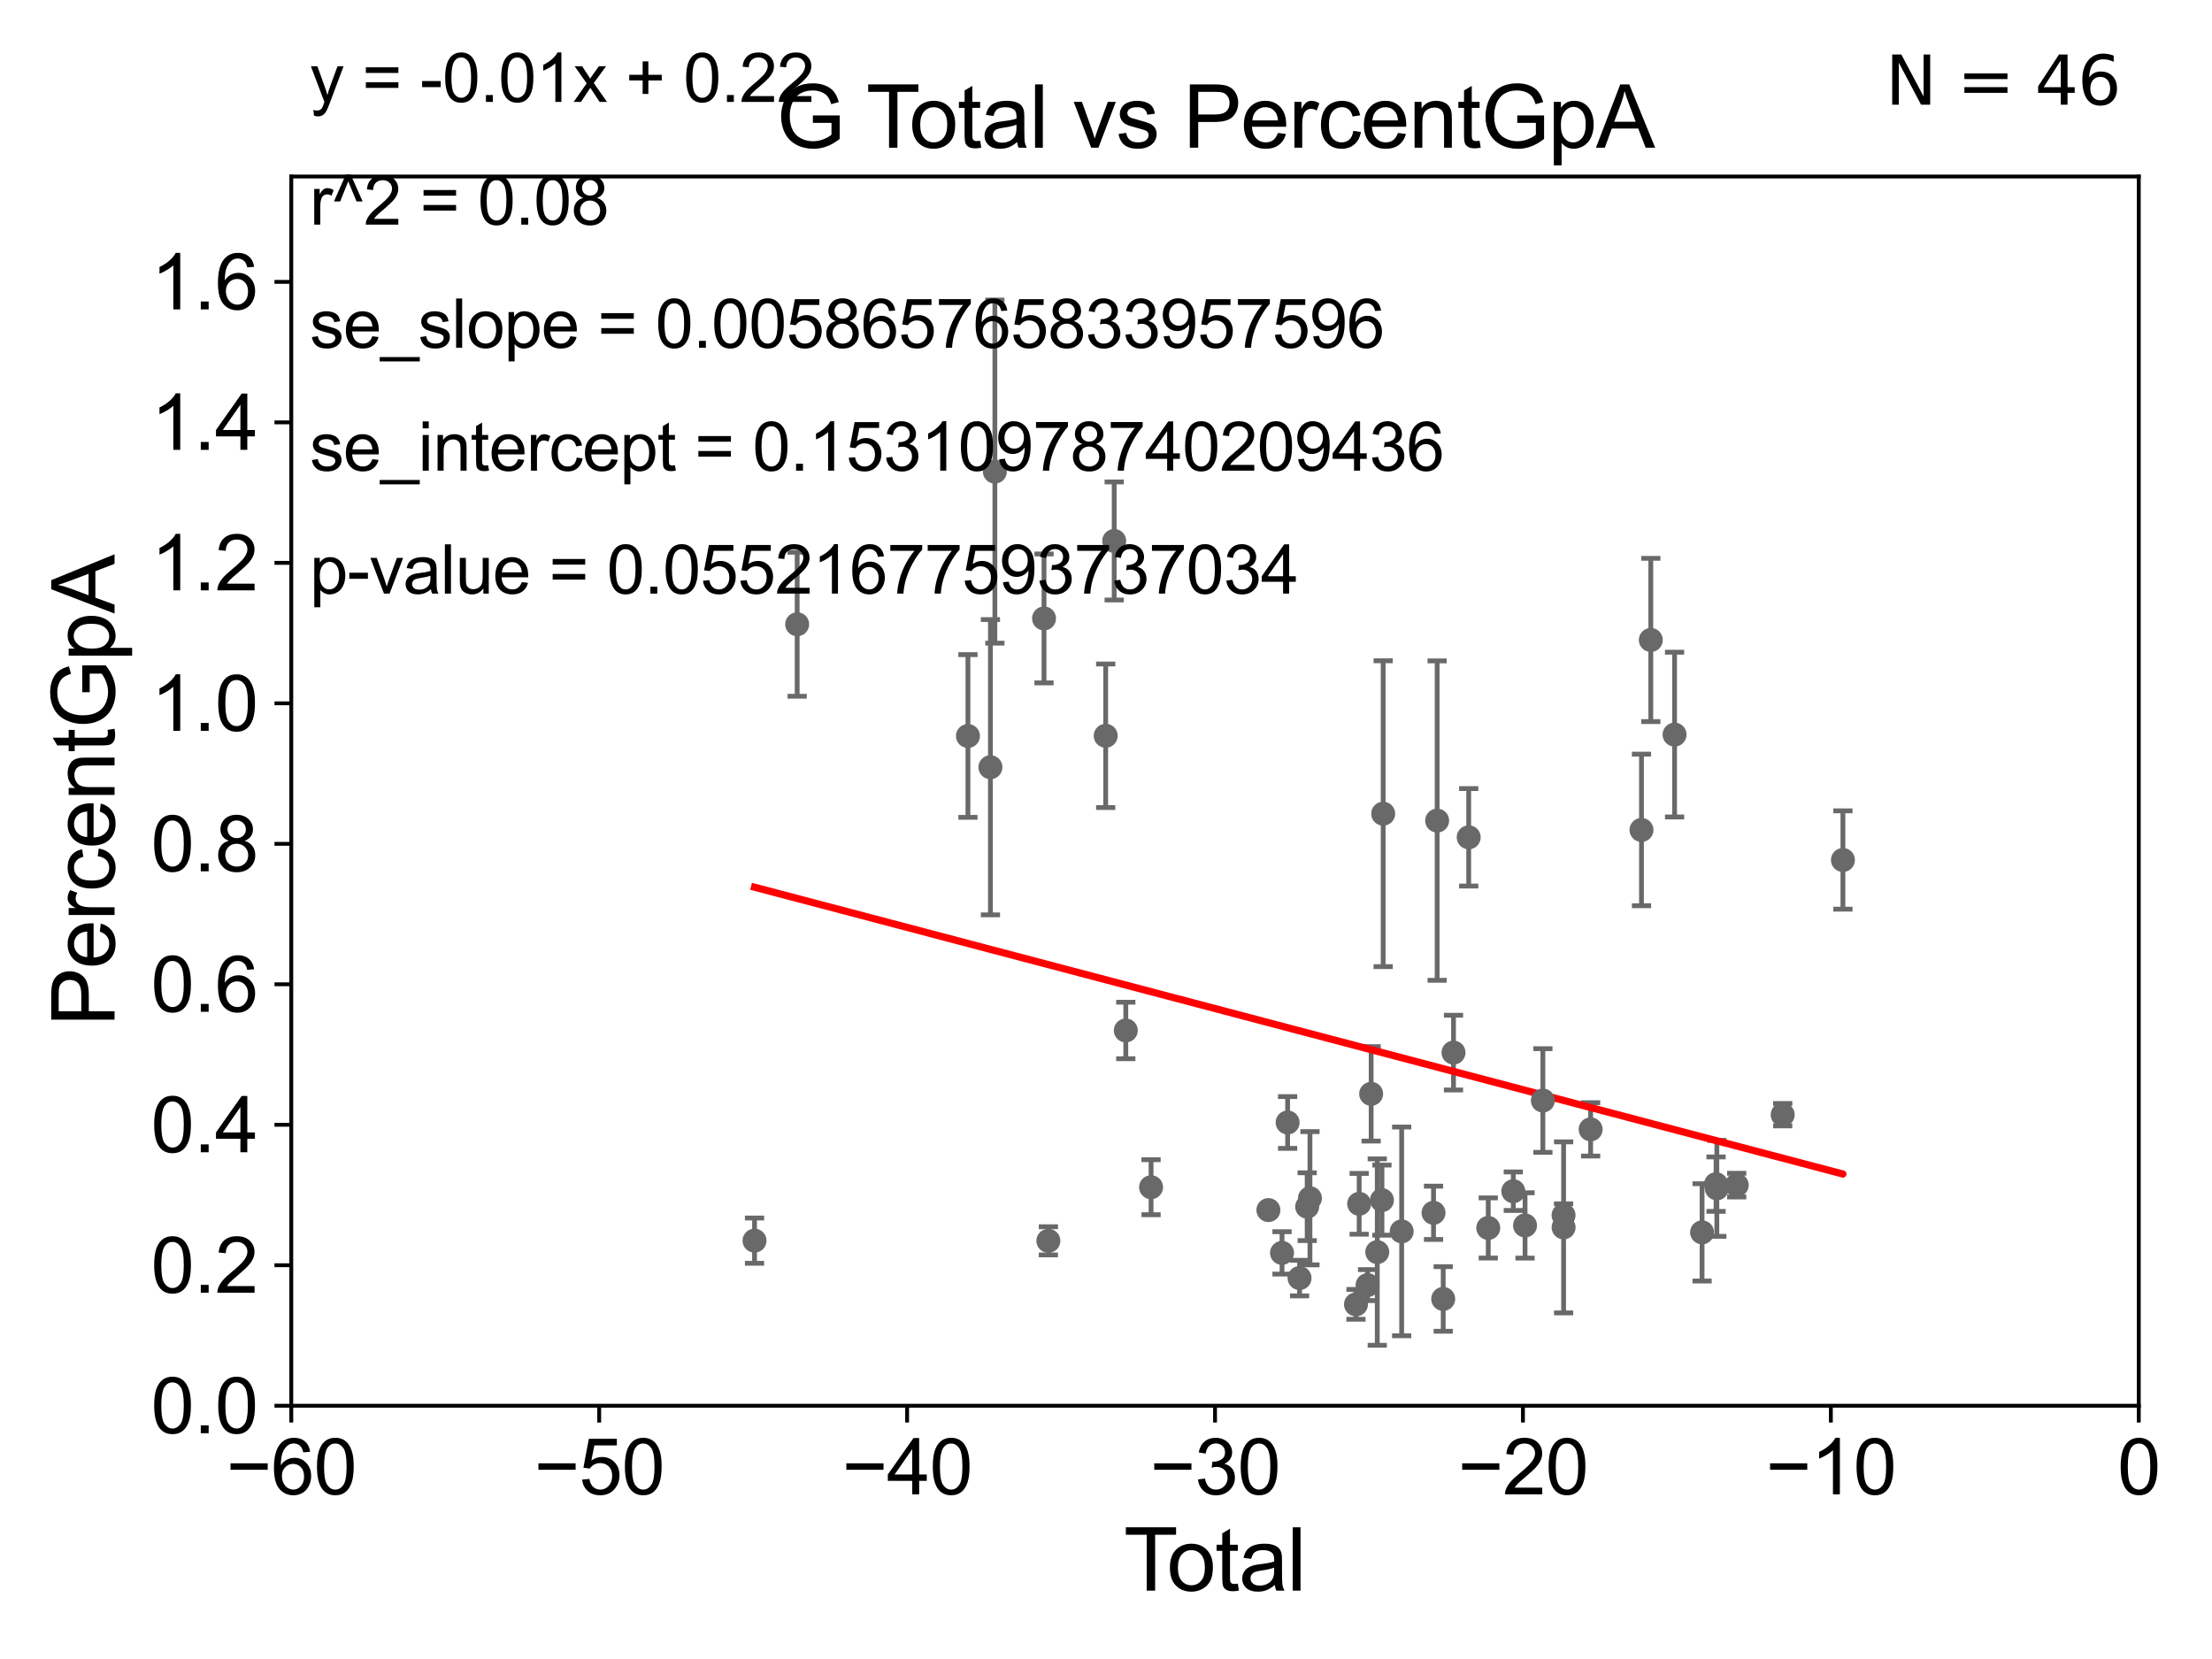 <?xml version="1.0" encoding="utf-8" standalone="no"?>
<!DOCTYPE svg PUBLIC "-//W3C//DTD SVG 1.1//EN"
  "http://www.w3.org/Graphics/SVG/1.1/DTD/svg11.dtd">
<svg xmlns:xlink="http://www.w3.org/1999/xlink" width="460.8pt" height="345.6pt" viewBox="0 0 460.8 345.6" xmlns="http://www.w3.org/2000/svg" version="1.1">
 <defs>
  <style type="text/css">*{stroke-linejoin: round; stroke-linecap: butt}</style>
 </defs>
 <g id="figure_1">
  <g id="patch_1">
   <path d="M 0 345.6 
L 460.8 345.6 
L 460.8 0 
L 0 0 
z
" style="fill: #ffffff"/>
  </g>
  <g id="axes_1">
   <g id="patch_2">
    <path d="M 60.68 292.84 
L 445.545 292.84 
L 445.545 36.775 
L 60.68 36.775 
z
" style="fill: #ffffff"/>
   </g>
   <g id="PathCollection_1">
    <defs>
     <path id="mcc08898bb4" d="M 0 1.118 
C 0.297 1.118 0.581 1 0.791 0.791 
C 1 0.581 1.118 0.297 1.118 0 
C 1.118 -0.297 1 -0.581 0.791 -0.791 
C 0.581 -1 0.297 -1.118 0 -1.118 
C -0.297 -1.118 -0.581 -1 -0.791 -0.791 
C -1 -0.581 -1.118 -0.297 -1.118 0 
C -1.118 0.297 -1 0.581 -0.791 0.791 
C -0.581 1 -0.297 1.118 0 1.118 
z
" style="stroke: #696969"/>
    </defs>
    <g clip-path="url(#p96de5d77b0)">
     <use xlink:href="#mcc08898bb4" x="157.183" y="258.452" style="fill: #696969; stroke: #696969"/>
     <use xlink:href="#mcc08898bb4" x="283.139" y="250.776" style="fill: #696969; stroke: #696969"/>
     <use xlink:href="#mcc08898bb4" x="317.695" y="255.283" style="fill: #696969; stroke: #696969"/>
     <use xlink:href="#mcc08898bb4" x="315.248" y="248.15" style="fill: #696969; stroke: #696969"/>
     <use xlink:href="#mcc08898bb4" x="310.03" y="255.803" style="fill: #696969; stroke: #696969"/>
     <use xlink:href="#mcc08898bb4" x="264.231" y="252.081" style="fill: #696969; stroke: #696969"/>
     <use xlink:href="#mcc08898bb4" x="305.958" y="174.428" style="fill: #696969; stroke: #696969"/>
     <use xlink:href="#mcc08898bb4" x="302.79" y="219.277" style="fill: #696969; stroke: #696969"/>
     <use xlink:href="#mcc08898bb4" x="267.069" y="261.002" style="fill: #696969; stroke: #696969"/>
     <use xlink:href="#mcc08898bb4" x="300.647" y="270.59" style="fill: #696969; stroke: #696969"/>
     <use xlink:href="#mcc08898bb4" x="299.383" y="170.946" style="fill: #696969; stroke: #696969"/>
     <use xlink:href="#mcc08898bb4" x="268.236" y="233.836" style="fill: #696969; stroke: #696969"/>
     <use xlink:href="#mcc08898bb4" x="298.629" y="252.65" style="fill: #696969; stroke: #696969"/>
     <use xlink:href="#mcc08898bb4" x="270.723" y="266.248" style="fill: #696969; stroke: #696969"/>
     <use xlink:href="#mcc08898bb4" x="291.993" y="256.522" style="fill: #696969; stroke: #696969"/>
     <use xlink:href="#mcc08898bb4" x="272.31" y="251.376" style="fill: #696969; stroke: #696969"/>
     <use xlink:href="#mcc08898bb4" x="288.141" y="169.507" style="fill: #696969; stroke: #696969"/>
     <use xlink:href="#mcc08898bb4" x="272.887" y="249.613" style="fill: #696969; stroke: #696969"/>
     <use xlink:href="#mcc08898bb4" x="287.884" y="250.009" style="fill: #696969; stroke: #696969"/>
     <use xlink:href="#mcc08898bb4" x="286.911" y="260.834" style="fill: #696969; stroke: #696969"/>
     <use xlink:href="#mcc08898bb4" x="285.634" y="227.866" style="fill: #696969; stroke: #696969"/>
     <use xlink:href="#mcc08898bb4" x="284.89" y="267.707" style="fill: #696969; stroke: #696969"/>
     <use xlink:href="#mcc08898bb4" x="321.407" y="229.259" style="fill: #696969; stroke: #696969"/>
     <use xlink:href="#mcc08898bb4" x="239.789" y="247.319" style="fill: #696969; stroke: #696969"/>
     <use xlink:href="#mcc08898bb4" x="282.476" y="271.722" style="fill: #696969; stroke: #696969"/>
     <use xlink:href="#mcc08898bb4" x="217.491" y="128.83" style="fill: #696969; stroke: #696969"/>
     <use xlink:href="#mcc08898bb4" x="348.844" y="153.029" style="fill: #696969; stroke: #696969"/>
     <use xlink:href="#mcc08898bb4" x="343.894" y="133.316" style="fill: #696969; stroke: #696969"/>
     <use xlink:href="#mcc08898bb4" x="206.325" y="159.824" style="fill: #696969; stroke: #696969"/>
     <use xlink:href="#mcc08898bb4" x="325.716" y="253.157" style="fill: #696969; stroke: #696969"/>
     <use xlink:href="#mcc08898bb4" x="218.396" y="258.487" style="fill: #696969; stroke: #696969"/>
     <use xlink:href="#mcc08898bb4" x="357.482" y="246.685" style="fill: #696969; stroke: #696969"/>
     <use xlink:href="#mcc08898bb4" x="341.952" y="172.893" style="fill: #696969; stroke: #696969"/>
     <use xlink:href="#mcc08898bb4" x="201.641" y="153.321" style="fill: #696969; stroke: #696969"/>
     <use xlink:href="#mcc08898bb4" x="357.65" y="247.556" style="fill: #696969; stroke: #696969"/>
     <use xlink:href="#mcc08898bb4" x="354.574" y="256.723" style="fill: #696969; stroke: #696969"/>
     <use xlink:href="#mcc08898bb4" x="361.791" y="246.885" style="fill: #696969; stroke: #696969"/>
     <use xlink:href="#mcc08898bb4" x="371.369" y="232.212" style="fill: #696969; stroke: #696969"/>
     <use xlink:href="#mcc08898bb4" x="331.359" y="235.267" style="fill: #696969; stroke: #696969"/>
     <use xlink:href="#mcc08898bb4" x="230.338" y="153.276" style="fill: #696969; stroke: #696969"/>
     <use xlink:href="#mcc08898bb4" x="166.065" y="130.045" style="fill: #696969; stroke: #696969"/>
     <use xlink:href="#mcc08898bb4" x="232.107" y="112.694" style="fill: #696969; stroke: #696969"/>
     <use xlink:href="#mcc08898bb4" x="234.524" y="214.664" style="fill: #696969; stroke: #696969"/>
     <use xlink:href="#mcc08898bb4" x="383.915" y="179.153" style="fill: #696969; stroke: #696969"/>
     <use xlink:href="#mcc08898bb4" x="325.729" y="255.685" style="fill: #696969; stroke: #696969"/>
     <use xlink:href="#mcc08898bb4" x="207.249" y="98.244" style="fill: #696969; stroke: #696969"/>
    </g>
   </g>
   <g id="matplotlib.axis_1">
    <g id="xtick_1">
     <g id="line2d_1">
      <defs>
       <path id="mb5f788bc53" d="M 0 0 
L 0 3.5 
" style="stroke: #000000; stroke-width: 0.8"/>
      </defs>
      <g>
       <use xlink:href="#mb5f788bc53" x="60.68" y="292.84" style="stroke: #000000; stroke-width: 0.8"/>
      </g>
     </g>
     <g id="text_1">
      <!-- −60 -->
      <g transform="translate(47.11 311.293)scale(0.16 -0.16)">
       <defs>
        <path id="ArialMT-2212" d="M 3381 1997 
L 356 1997 
L 356 2522 
L 3381 2522 
L 3381 1997 
z
" transform="scale(0.016)"/>
        <path id="ArialMT-36" d="M 3184 3459 
L 2625 3416 
Q 2550 3747 2413 3897 
Q 2184 4138 1850 4138 
Q 1581 4138 1378 3988 
Q 1113 3794 959 3422 
Q 806 3050 800 2363 
Q 1003 2672 1297 2822 
Q 1591 2972 1913 2972 
Q 2475 2972 2870 2558 
Q 3266 2144 3266 1488 
Q 3266 1056 3080 686 
Q 2894 316 2569 119 
Q 2244 -78 1831 -78 
Q 1128 -78 684 439 
Q 241 956 241 2144 
Q 241 3472 731 4075 
Q 1159 4600 1884 4600 
Q 2425 4600 2770 4297 
Q 3116 3994 3184 3459 
z
M 888 1484 
Q 888 1194 1011 928 
Q 1134 663 1356 523 
Q 1578 384 1822 384 
Q 2178 384 2434 671 
Q 2691 959 2691 1453 
Q 2691 1928 2437 2201 
Q 2184 2475 1800 2475 
Q 1419 2475 1153 2201 
Q 888 1928 888 1484 
z
" transform="scale(0.016)"/>
        <path id="ArialMT-30" d="M 266 2259 
Q 266 3072 433 3567 
Q 600 4063 929 4331 
Q 1259 4600 1759 4600 
Q 2128 4600 2406 4451 
Q 2684 4303 2865 4023 
Q 3047 3744 3150 3342 
Q 3253 2941 3253 2259 
Q 3253 1453 3087 958 
Q 2922 463 2592 192 
Q 2263 -78 1759 -78 
Q 1097 -78 719 397 
Q 266 969 266 2259 
z
M 844 2259 
Q 844 1131 1108 757 
Q 1372 384 1759 384 
Q 2147 384 2411 759 
Q 2675 1134 2675 2259 
Q 2675 3391 2411 3762 
Q 2147 4134 1753 4134 
Q 1366 4134 1134 3806 
Q 844 3388 844 2259 
z
" transform="scale(0.016)"/>
       </defs>
       <use xlink:href="#ArialMT-2212"/>
       <use xlink:href="#ArialMT-36" x="58.398"/>
       <use xlink:href="#ArialMT-30" x="114.014"/>
      </g>
     </g>
    </g>
    <g id="xtick_2">
     <g id="line2d_2">
      <g>
       <use xlink:href="#mb5f788bc53" x="124.824" y="292.84" style="stroke: #000000; stroke-width: 0.8"/>
      </g>
     </g>
     <g id="text_2">
      <!-- −50 -->
      <g transform="translate(111.254 311.293)scale(0.16 -0.16)">
       <defs>
        <path id="ArialMT-35" d="M 266 1200 
L 856 1250 
Q 922 819 1161 601 
Q 1400 384 1738 384 
Q 2144 384 2425 690 
Q 2706 997 2706 1503 
Q 2706 1984 2436 2262 
Q 2166 2541 1728 2541 
Q 1456 2541 1237 2417 
Q 1019 2294 894 2097 
L 366 2166 
L 809 4519 
L 3088 4519 
L 3088 3981 
L 1259 3981 
L 1013 2750 
Q 1425 3038 1878 3038 
Q 2478 3038 2890 2622 
Q 3303 2206 3303 1553 
Q 3303 931 2941 478 
Q 2500 -78 1738 -78 
Q 1113 -78 717 272 
Q 322 622 266 1200 
z
" transform="scale(0.016)"/>
       </defs>
       <use xlink:href="#ArialMT-2212"/>
       <use xlink:href="#ArialMT-35" x="58.398"/>
       <use xlink:href="#ArialMT-30" x="114.014"/>
      </g>
     </g>
    </g>
    <g id="xtick_3">
     <g id="line2d_3">
      <g>
       <use xlink:href="#mb5f788bc53" x="188.968" y="292.84" style="stroke: #000000; stroke-width: 0.8"/>
      </g>
     </g>
     <g id="text_3">
      <!-- −40 -->
      <g transform="translate(175.398 311.293)scale(0.16 -0.16)">
       <defs>
        <path id="ArialMT-34" d="M 2069 0 
L 2069 1097 
L 81 1097 
L 81 1613 
L 2172 4581 
L 2631 4581 
L 2631 1613 
L 3250 1613 
L 3250 1097 
L 2631 1097 
L 2631 0 
L 2069 0 
z
M 2069 1613 
L 2069 3678 
L 634 1613 
L 2069 1613 
z
" transform="scale(0.016)"/>
       </defs>
       <use xlink:href="#ArialMT-2212"/>
       <use xlink:href="#ArialMT-34" x="58.398"/>
       <use xlink:href="#ArialMT-30" x="114.014"/>
      </g>
     </g>
    </g>
    <g id="xtick_4">
     <g id="line2d_4">
      <g>
       <use xlink:href="#mb5f788bc53" x="253.113" y="292.84" style="stroke: #000000; stroke-width: 0.8"/>
      </g>
     </g>
     <g id="text_4">
      <!-- −30 -->
      <g transform="translate(239.542 311.293)scale(0.16 -0.16)">
       <defs>
        <path id="ArialMT-33" d="M 269 1209 
L 831 1284 
Q 928 806 1161 595 
Q 1394 384 1728 384 
Q 2125 384 2398 659 
Q 2672 934 2672 1341 
Q 2672 1728 2419 1979 
Q 2166 2231 1775 2231 
Q 1616 2231 1378 2169 
L 1441 2663 
Q 1497 2656 1531 2656 
Q 1891 2656 2178 2843 
Q 2466 3031 2466 3422 
Q 2466 3731 2256 3934 
Q 2047 4138 1716 4138 
Q 1388 4138 1169 3931 
Q 950 3725 888 3313 
L 325 3413 
Q 428 3978 793 4289 
Q 1159 4600 1703 4600 
Q 2078 4600 2393 4439 
Q 2709 4278 2876 4000 
Q 3044 3722 3044 3409 
Q 3044 3113 2884 2869 
Q 2725 2625 2413 2481 
Q 2819 2388 3044 2092 
Q 3269 1797 3269 1353 
Q 3269 753 2831 336 
Q 2394 -81 1725 -81 
Q 1122 -81 723 278 
Q 325 638 269 1209 
z
" transform="scale(0.016)"/>
       </defs>
       <use xlink:href="#ArialMT-2212"/>
       <use xlink:href="#ArialMT-33" x="58.398"/>
       <use xlink:href="#ArialMT-30" x="114.014"/>
      </g>
     </g>
    </g>
    <g id="xtick_5">
     <g id="line2d_5">
      <g>
       <use xlink:href="#mb5f788bc53" x="317.257" y="292.84" style="stroke: #000000; stroke-width: 0.8"/>
      </g>
     </g>
     <g id="text_5">
      <!-- −20 -->
      <g transform="translate(303.687 311.293)scale(0.16 -0.16)">
       <defs>
        <path id="ArialMT-32" d="M 3222 541 
L 3222 0 
L 194 0 
Q 188 203 259 391 
Q 375 700 629 1000 
Q 884 1300 1366 1694 
Q 2113 2306 2375 2664 
Q 2638 3022 2638 3341 
Q 2638 3675 2398 3904 
Q 2159 4134 1775 4134 
Q 1369 4134 1125 3890 
Q 881 3647 878 3216 
L 300 3275 
Q 359 3922 746 4261 
Q 1134 4600 1788 4600 
Q 2447 4600 2831 4234 
Q 3216 3869 3216 3328 
Q 3216 3053 3103 2787 
Q 2991 2522 2730 2228 
Q 2469 1934 1863 1422 
Q 1356 997 1212 845 
Q 1069 694 975 541 
L 3222 541 
z
" transform="scale(0.016)"/>
       </defs>
       <use xlink:href="#ArialMT-2212"/>
       <use xlink:href="#ArialMT-32" x="58.398"/>
       <use xlink:href="#ArialMT-30" x="114.014"/>
      </g>
     </g>
    </g>
    <g id="xtick_6">
     <g id="line2d_6">
      <g>
       <use xlink:href="#mb5f788bc53" x="381.401" y="292.84" style="stroke: #000000; stroke-width: 0.8"/>
      </g>
     </g>
     <g id="text_6">
      <!-- −10 -->
      <g transform="translate(367.831 311.293)scale(0.16 -0.16)">
       <defs>
        <path id="ArialMT-31" d="M 2384 0 
L 1822 0 
L 1822 3584 
Q 1619 3391 1289 3197 
Q 959 3003 697 2906 
L 697 3450 
Q 1169 3672 1522 3987 
Q 1875 4303 2022 4600 
L 2384 4600 
L 2384 0 
z
" transform="scale(0.016)"/>
       </defs>
       <use xlink:href="#ArialMT-2212"/>
       <use xlink:href="#ArialMT-31" x="58.398"/>
       <use xlink:href="#ArialMT-30" x="114.014"/>
      </g>
     </g>
    </g>
    <g id="xtick_7">
     <g id="line2d_7">
      <g>
       <use xlink:href="#mb5f788bc53" x="445.545" y="292.84" style="stroke: #000000; stroke-width: 0.8"/>
      </g>
     </g>
     <g id="text_7">
      <!-- 0 -->
      <g transform="translate(441.096 311.293)scale(0.16 -0.16)">
       <use xlink:href="#ArialMT-30"/>
      </g>
     </g>
    </g>
    <g id="text_8">
     <!-- Total -->
     <g transform="translate(234.107 331.357)scale(0.18 -0.18)">
      <defs>
       <path id="ArialMT-54" d="M 1659 0 
L 1659 4041 
L 150 4041 
L 150 4581 
L 3781 4581 
L 3781 4041 
L 2266 4041 
L 2266 0 
L 1659 0 
z
" transform="scale(0.016)"/>
       <path id="ArialMT-6f" d="M 213 1659 
Q 213 2581 725 3025 
Q 1153 3394 1769 3394 
Q 2453 3394 2887 2945 
Q 3322 2497 3322 1706 
Q 3322 1066 3130 698 
Q 2938 331 2570 128 
Q 2203 -75 1769 -75 
Q 1072 -75 642 372 
Q 213 819 213 1659 
z
M 791 1659 
Q 791 1022 1069 705 
Q 1347 388 1769 388 
Q 2188 388 2466 706 
Q 2744 1025 2744 1678 
Q 2744 2294 2464 2611 
Q 2184 2928 1769 2928 
Q 1347 2928 1069 2612 
Q 791 2297 791 1659 
z
" transform="scale(0.016)"/>
       <path id="ArialMT-74" d="M 1650 503 
L 1731 6 
Q 1494 -44 1306 -44 
Q 1000 -44 831 53 
Q 663 150 594 308 
Q 525 466 525 972 
L 525 2881 
L 113 2881 
L 113 3319 
L 525 3319 
L 525 4141 
L 1084 4478 
L 1084 3319 
L 1650 3319 
L 1650 2881 
L 1084 2881 
L 1084 941 
Q 1084 700 1114 631 
Q 1144 563 1211 522 
Q 1278 481 1403 481 
Q 1497 481 1650 503 
z
" transform="scale(0.016)"/>
       <path id="ArialMT-61" d="M 2588 409 
Q 2275 144 1986 34 
Q 1697 -75 1366 -75 
Q 819 -75 525 192 
Q 231 459 231 875 
Q 231 1119 342 1320 
Q 453 1522 633 1644 
Q 813 1766 1038 1828 
Q 1203 1872 1538 1913 
Q 2219 1994 2541 2106 
Q 2544 2222 2544 2253 
Q 2544 2597 2384 2738 
Q 2169 2928 1744 2928 
Q 1347 2928 1158 2789 
Q 969 2650 878 2297 
L 328 2372 
Q 403 2725 575 2942 
Q 747 3159 1072 3276 
Q 1397 3394 1825 3394 
Q 2250 3394 2515 3294 
Q 2781 3194 2906 3042 
Q 3031 2891 3081 2659 
Q 3109 2516 3109 2141 
L 3109 1391 
Q 3109 606 3145 398 
Q 3181 191 3288 0 
L 2700 0 
Q 2613 175 2588 409 
z
M 2541 1666 
Q 2234 1541 1622 1453 
Q 1275 1403 1131 1340 
Q 988 1278 909 1158 
Q 831 1038 831 891 
Q 831 666 1001 516 
Q 1172 366 1500 366 
Q 1825 366 2078 508 
Q 2331 650 2450 897 
Q 2541 1088 2541 1459 
L 2541 1666 
z
" transform="scale(0.016)"/>
       <path id="ArialMT-6c" d="M 409 0 
L 409 4581 
L 972 4581 
L 972 0 
L 409 0 
z
" transform="scale(0.016)"/>
      </defs>
      <use xlink:href="#ArialMT-54"/>
      <use xlink:href="#ArialMT-6f" x="49.959"/>
      <use xlink:href="#ArialMT-74" x="105.574"/>
      <use xlink:href="#ArialMT-61" x="133.357"/>
      <use xlink:href="#ArialMT-6c" x="188.973"/>
     </g>
    </g>
   </g>
   <g id="matplotlib.axis_2">
    <g id="ytick_1">
     <g id="line2d_8">
      <defs>
       <path id="m5c08e55fc4" d="M 0 0 
L -3.5 0 
" style="stroke: #000000; stroke-width: 0.8"/>
      </defs>
      <g>
       <use xlink:href="#m5c08e55fc4" x="60.68" y="292.84" style="stroke: #000000; stroke-width: 0.8"/>
      </g>
     </g>
     <g id="text_9">
      <!-- 0.0 -->
      <g transform="translate(31.44 298.566)scale(0.16 -0.16)">
       <defs>
        <path id="ArialMT-2e" d="M 581 0 
L 581 641 
L 1222 641 
L 1222 0 
L 581 0 
z
" transform="scale(0.016)"/>
       </defs>
       <use xlink:href="#ArialMT-30"/>
       <use xlink:href="#ArialMT-2e" x="55.615"/>
       <use xlink:href="#ArialMT-30" x="83.398"/>
      </g>
     </g>
    </g>
    <g id="ytick_2">
     <g id="line2d_9">
      <g>
       <use xlink:href="#m5c08e55fc4" x="60.68" y="263.575" style="stroke: #000000; stroke-width: 0.8"/>
      </g>
     </g>
     <g id="text_10">
      <!-- 0.2 -->
      <g transform="translate(31.44 269.302)scale(0.16 -0.16)">
       <use xlink:href="#ArialMT-30"/>
       <use xlink:href="#ArialMT-2e" x="55.615"/>
       <use xlink:href="#ArialMT-32" x="83.398"/>
      </g>
     </g>
    </g>
    <g id="ytick_3">
     <g id="line2d_10">
      <g>
       <use xlink:href="#m5c08e55fc4" x="60.68" y="234.311" style="stroke: #000000; stroke-width: 0.8"/>
      </g>
     </g>
     <g id="text_11">
      <!-- 0.4 -->
      <g transform="translate(31.44 240.037)scale(0.16 -0.16)">
       <use xlink:href="#ArialMT-30"/>
       <use xlink:href="#ArialMT-2e" x="55.615"/>
       <use xlink:href="#ArialMT-34" x="83.398"/>
      </g>
     </g>
    </g>
    <g id="ytick_4">
     <g id="line2d_11">
      <g>
       <use xlink:href="#m5c08e55fc4" x="60.68" y="205.046" style="stroke: #000000; stroke-width: 0.8"/>
      </g>
     </g>
     <g id="text_12">
      <!-- 0.6 -->
      <g transform="translate(31.44 210.772)scale(0.16 -0.16)">
       <use xlink:href="#ArialMT-30"/>
       <use xlink:href="#ArialMT-2e" x="55.615"/>
       <use xlink:href="#ArialMT-36" x="83.398"/>
      </g>
     </g>
    </g>
    <g id="ytick_5">
     <g id="line2d_12">
      <g>
       <use xlink:href="#m5c08e55fc4" x="60.68" y="175.782" style="stroke: #000000; stroke-width: 0.8"/>
      </g>
     </g>
     <g id="text_13">
      <!-- 0.8 -->
      <g transform="translate(31.44 181.508)scale(0.16 -0.16)">
       <defs>
        <path id="ArialMT-38" d="M 1131 2484 
Q 781 2613 612 2850 
Q 444 3088 444 3419 
Q 444 3919 803 4259 
Q 1163 4600 1759 4600 
Q 2359 4600 2725 4251 
Q 3091 3903 3091 3403 
Q 3091 3084 2923 2848 
Q 2756 2613 2416 2484 
Q 2838 2347 3058 2040 
Q 3278 1734 3278 1309 
Q 3278 722 2862 322 
Q 2447 -78 1769 -78 
Q 1091 -78 675 323 
Q 259 725 259 1325 
Q 259 1772 486 2073 
Q 713 2375 1131 2484 
z
M 1019 3438 
Q 1019 3113 1228 2906 
Q 1438 2700 1772 2700 
Q 2097 2700 2305 2904 
Q 2513 3109 2513 3406 
Q 2513 3716 2298 3927 
Q 2084 4138 1766 4138 
Q 1444 4138 1231 3931 
Q 1019 3725 1019 3438 
z
M 838 1322 
Q 838 1081 952 856 
Q 1066 631 1291 507 
Q 1516 384 1775 384 
Q 2178 384 2440 643 
Q 2703 903 2703 1303 
Q 2703 1709 2433 1975 
Q 2163 2241 1756 2241 
Q 1359 2241 1098 1978 
Q 838 1716 838 1322 
z
" transform="scale(0.016)"/>
       </defs>
       <use xlink:href="#ArialMT-30"/>
       <use xlink:href="#ArialMT-2e" x="55.615"/>
       <use xlink:href="#ArialMT-38" x="83.398"/>
      </g>
     </g>
    </g>
    <g id="ytick_6">
     <g id="line2d_13">
      <g>
       <use xlink:href="#m5c08e55fc4" x="60.68" y="146.517" style="stroke: #000000; stroke-width: 0.8"/>
      </g>
     </g>
     <g id="text_14">
      <!-- 1.0 -->
      <g transform="translate(31.44 152.243)scale(0.16 -0.16)">
       <use xlink:href="#ArialMT-31"/>
       <use xlink:href="#ArialMT-2e" x="55.615"/>
       <use xlink:href="#ArialMT-30" x="83.398"/>
      </g>
     </g>
    </g>
    <g id="ytick_7">
     <g id="line2d_14">
      <g>
       <use xlink:href="#m5c08e55fc4" x="60.68" y="117.252" style="stroke: #000000; stroke-width: 0.8"/>
      </g>
     </g>
     <g id="text_15">
      <!-- 1.2 -->
      <g transform="translate(31.44 122.979)scale(0.16 -0.16)">
       <use xlink:href="#ArialMT-31"/>
       <use xlink:href="#ArialMT-2e" x="55.615"/>
       <use xlink:href="#ArialMT-32" x="83.398"/>
      </g>
     </g>
    </g>
    <g id="ytick_8">
     <g id="line2d_15">
      <g>
       <use xlink:href="#m5c08e55fc4" x="60.68" y="87.988" style="stroke: #000000; stroke-width: 0.8"/>
      </g>
     </g>
     <g id="text_16">
      <!-- 1.4 -->
      <g transform="translate(31.44 93.714)scale(0.16 -0.16)">
       <use xlink:href="#ArialMT-31"/>
       <use xlink:href="#ArialMT-2e" x="55.615"/>
       <use xlink:href="#ArialMT-34" x="83.398"/>
      </g>
     </g>
    </g>
    <g id="ytick_9">
     <g id="line2d_16">
      <g>
       <use xlink:href="#m5c08e55fc4" x="60.68" y="58.723" style="stroke: #000000; stroke-width: 0.8"/>
      </g>
     </g>
     <g id="text_17">
      <!-- 1.6 -->
      <g transform="translate(31.44 64.45)scale(0.16 -0.16)">
       <use xlink:href="#ArialMT-31"/>
       <use xlink:href="#ArialMT-2e" x="55.615"/>
       <use xlink:href="#ArialMT-36" x="83.398"/>
      </g>
     </g>
    </g>
    <g id="text_18">
     <!-- PercentGpA -->
     <g transform="translate(23.863 213.831)rotate(-90)scale(0.18 -0.18)">
      <defs>
       <path id="ArialMT-50" d="M 494 0 
L 494 4581 
L 2222 4581 
Q 2678 4581 2919 4538 
Q 3256 4481 3484 4323 
Q 3713 4166 3852 3881 
Q 3991 3597 3991 3256 
Q 3991 2672 3619 2267 
Q 3247 1863 2275 1863 
L 1100 1863 
L 1100 0 
L 494 0 
z
M 1100 2403 
L 2284 2403 
Q 2872 2403 3119 2622 
Q 3366 2841 3366 3238 
Q 3366 3525 3220 3729 
Q 3075 3934 2838 4000 
Q 2684 4041 2272 4041 
L 1100 4041 
L 1100 2403 
z
" transform="scale(0.016)"/>
       <path id="ArialMT-65" d="M 2694 1069 
L 3275 997 
Q 3138 488 2766 206 
Q 2394 -75 1816 -75 
Q 1088 -75 661 373 
Q 234 822 234 1631 
Q 234 2469 665 2931 
Q 1097 3394 1784 3394 
Q 2450 3394 2872 2941 
Q 3294 2488 3294 1666 
Q 3294 1616 3291 1516 
L 816 1516 
Q 847 969 1125 678 
Q 1403 388 1819 388 
Q 2128 388 2347 550 
Q 2566 713 2694 1069 
z
M 847 1978 
L 2700 1978 
Q 2663 2397 2488 2606 
Q 2219 2931 1791 2931 
Q 1403 2931 1139 2672 
Q 875 2413 847 1978 
z
" transform="scale(0.016)"/>
       <path id="ArialMT-72" d="M 416 0 
L 416 3319 
L 922 3319 
L 922 2816 
Q 1116 3169 1280 3281 
Q 1444 3394 1641 3394 
Q 1925 3394 2219 3213 
L 2025 2691 
Q 1819 2813 1613 2813 
Q 1428 2813 1281 2702 
Q 1134 2591 1072 2394 
Q 978 2094 978 1738 
L 978 0 
L 416 0 
z
" transform="scale(0.016)"/>
       <path id="ArialMT-63" d="M 2588 1216 
L 3141 1144 
Q 3050 572 2676 248 
Q 2303 -75 1759 -75 
Q 1078 -75 664 370 
Q 250 816 250 1647 
Q 250 2184 428 2587 
Q 606 2991 970 3192 
Q 1334 3394 1763 3394 
Q 2303 3394 2647 3120 
Q 2991 2847 3088 2344 
L 2541 2259 
Q 2463 2594 2264 2762 
Q 2066 2931 1784 2931 
Q 1359 2931 1093 2626 
Q 828 2322 828 1663 
Q 828 994 1084 691 
Q 1341 388 1753 388 
Q 2084 388 2306 591 
Q 2528 794 2588 1216 
z
" transform="scale(0.016)"/>
       <path id="ArialMT-6e" d="M 422 0 
L 422 3319 
L 928 3319 
L 928 2847 
Q 1294 3394 1984 3394 
Q 2284 3394 2536 3286 
Q 2788 3178 2913 3003 
Q 3038 2828 3088 2588 
Q 3119 2431 3119 2041 
L 3119 0 
L 2556 0 
L 2556 2019 
Q 2556 2363 2490 2533 
Q 2425 2703 2258 2804 
Q 2091 2906 1866 2906 
Q 1506 2906 1245 2678 
Q 984 2450 984 1813 
L 984 0 
L 422 0 
z
" transform="scale(0.016)"/>
       <path id="ArialMT-47" d="M 2638 1797 
L 2638 2334 
L 4578 2338 
L 4578 638 
Q 4131 281 3656 101 
Q 3181 -78 2681 -78 
Q 2006 -78 1454 211 
Q 903 500 622 1047 
Q 341 1594 341 2269 
Q 341 2938 620 3517 
Q 900 4097 1425 4378 
Q 1950 4659 2634 4659 
Q 3131 4659 3532 4498 
Q 3934 4338 4162 4050 
Q 4391 3763 4509 3300 
L 3963 3150 
Q 3859 3500 3706 3700 
Q 3553 3900 3268 4020 
Q 2984 4141 2638 4141 
Q 2222 4141 1919 4014 
Q 1616 3888 1430 3681 
Q 1244 3475 1141 3228 
Q 966 2803 966 2306 
Q 966 1694 1177 1281 
Q 1388 869 1791 669 
Q 2194 469 2647 469 
Q 3041 469 3416 620 
Q 3791 772 3984 944 
L 3984 1797 
L 2638 1797 
z
" transform="scale(0.016)"/>
       <path id="ArialMT-70" d="M 422 -1272 
L 422 3319 
L 934 3319 
L 934 2888 
Q 1116 3141 1344 3267 
Q 1572 3394 1897 3394 
Q 2322 3394 2647 3175 
Q 2972 2956 3137 2557 
Q 3303 2159 3303 1684 
Q 3303 1175 3120 767 
Q 2938 359 2589 142 
Q 2241 -75 1856 -75 
Q 1575 -75 1351 44 
Q 1128 163 984 344 
L 984 -1272 
L 422 -1272 
z
M 931 1641 
Q 931 1000 1190 694 
Q 1450 388 1819 388 
Q 2194 388 2461 705 
Q 2728 1022 2728 1688 
Q 2728 2322 2467 2637 
Q 2206 2953 1844 2953 
Q 1484 2953 1207 2617 
Q 931 2281 931 1641 
z
" transform="scale(0.016)"/>
       <path id="ArialMT-41" d="M -9 0 
L 1750 4581 
L 2403 4581 
L 4278 0 
L 3588 0 
L 3053 1388 
L 1138 1388 
L 634 0 
L -9 0 
z
M 1313 1881 
L 2866 1881 
L 2388 3150 
Q 2169 3728 2063 4100 
Q 1975 3659 1816 3225 
L 1313 1881 
z
" transform="scale(0.016)"/>
      </defs>
      <use xlink:href="#ArialMT-50"/>
      <use xlink:href="#ArialMT-65" x="66.699"/>
      <use xlink:href="#ArialMT-72" x="122.314"/>
      <use xlink:href="#ArialMT-63" x="155.615"/>
      <use xlink:href="#ArialMT-65" x="205.615"/>
      <use xlink:href="#ArialMT-6e" x="261.23"/>
      <use xlink:href="#ArialMT-74" x="316.846"/>
      <use xlink:href="#ArialMT-47" x="344.629"/>
      <use xlink:href="#ArialMT-70" x="422.412"/>
      <use xlink:href="#ArialMT-41" x="478.027"/>
     </g>
    </g>
   </g>
   <g id="LineCollection_1">
    <path d="M 157.183 263.167 
L 157.183 253.737 
" clip-path="url(#p96de5d77b0)" style="fill: none; stroke: #696969"/>
    <path d="M 283.139 257.105 
L 283.139 244.446 
" clip-path="url(#p96de5d77b0)" style="fill: none; stroke: #696969"/>
    <path d="M 317.695 262.089 
L 317.695 248.477 
" clip-path="url(#p96de5d77b0)" style="fill: none; stroke: #696969"/>
    <path d="M 315.248 252.161 
L 315.248 244.14 
" clip-path="url(#p96de5d77b0)" style="fill: none; stroke: #696969"/>
    <path d="M 310.03 262.07 
L 310.03 249.537 
" clip-path="url(#p96de5d77b0)" style="fill: none; stroke: #696969"/>
    <path d="M 264.231 253.009 
L 264.231 251.154 
" clip-path="url(#p96de5d77b0)" style="fill: none; stroke: #696969"/>
    <path d="M 305.958 184.578 
L 305.958 164.278 
" clip-path="url(#p96de5d77b0)" style="fill: none; stroke: #696969"/>
    <path d="M 302.79 227.063 
L 302.79 211.491 
" clip-path="url(#p96de5d77b0)" style="fill: none; stroke: #696969"/>
    <path d="M 267.069 265.417 
L 267.069 256.587 
" clip-path="url(#p96de5d77b0)" style="fill: none; stroke: #696969"/>
    <path d="M 300.647 277.318 
L 300.647 263.863 
" clip-path="url(#p96de5d77b0)" style="fill: none; stroke: #696969"/>
    <path d="M 299.383 204.216 
L 299.383 137.675 
" clip-path="url(#p96de5d77b0)" style="fill: none; stroke: #696969"/>
    <path d="M 268.236 239.232 
L 268.236 228.441 
" clip-path="url(#p96de5d77b0)" style="fill: none; stroke: #696969"/>
    <path d="M 298.629 258.203 
L 298.629 247.098 
" clip-path="url(#p96de5d77b0)" style="fill: none; stroke: #696969"/>
    <path d="M 270.723 269.956 
L 270.723 262.541 
" clip-path="url(#p96de5d77b0)" style="fill: none; stroke: #696969"/>
    <path d="M 291.993 278.265 
L 291.993 234.779 
" clip-path="url(#p96de5d77b0)" style="fill: none; stroke: #696969"/>
    <path d="M 272.31 258.437 
L 272.31 244.315 
" clip-path="url(#p96de5d77b0)" style="fill: none; stroke: #696969"/>
    <path d="M 288.141 201.362 
L 288.141 137.652 
" clip-path="url(#p96de5d77b0)" style="fill: none; stroke: #696969"/>
    <path d="M 272.887 263.493 
L 272.887 235.733 
" clip-path="url(#p96de5d77b0)" style="fill: none; stroke: #696969"/>
    <path d="M 287.884 257.312 
L 287.884 242.705 
" clip-path="url(#p96de5d77b0)" style="fill: none; stroke: #696969"/>
    <path d="M 286.911 280.25 
L 286.911 241.418 
" clip-path="url(#p96de5d77b0)" style="fill: none; stroke: #696969"/>
    <path d="M 285.634 237.702 
L 285.634 218.03 
" clip-path="url(#p96de5d77b0)" style="fill: none; stroke: #696969"/>
    <path d="M 284.89 270.937 
L 284.89 264.478 
" clip-path="url(#p96de5d77b0)" style="fill: none; stroke: #696969"/>
    <path d="M 321.407 240.051 
L 321.407 218.466 
" clip-path="url(#p96de5d77b0)" style="fill: none; stroke: #696969"/>
    <path d="M 239.789 253.048 
L 239.789 241.591 
" clip-path="url(#p96de5d77b0)" style="fill: none; stroke: #696969"/>
    <path d="M 282.476 274.828 
L 282.476 268.615 
" clip-path="url(#p96de5d77b0)" style="fill: none; stroke: #696969"/>
    <path d="M 217.491 142.256 
L 217.491 115.404 
" clip-path="url(#p96de5d77b0)" style="fill: none; stroke: #696969"/>
    <path d="M 348.844 170.188 
L 348.844 135.87 
" clip-path="url(#p96de5d77b0)" style="fill: none; stroke: #696969"/>
    <path d="M 343.894 150.319 
L 343.894 116.313 
" clip-path="url(#p96de5d77b0)" style="fill: none; stroke: #696969"/>
    <path d="M 206.325 190.579 
L 206.325 129.068 
" clip-path="url(#p96de5d77b0)" style="fill: none; stroke: #696969"/>
    <path d="M 325.716 255.535 
L 325.716 250.779 
" clip-path="url(#p96de5d77b0)" style="fill: none; stroke: #696969"/>
    <path d="M 218.396 261.421 
L 218.396 255.553 
" clip-path="url(#p96de5d77b0)" style="fill: none; stroke: #696969"/>
    <path d="M 357.482 252.356 
L 357.482 241.013 
" clip-path="url(#p96de5d77b0)" style="fill: none; stroke: #696969"/>
    <path d="M 341.952 188.684 
L 341.952 157.102 
" clip-path="url(#p96de5d77b0)" style="fill: none; stroke: #696969"/>
    <path d="M 201.641 170.269 
L 201.641 136.372 
" clip-path="url(#p96de5d77b0)" style="fill: none; stroke: #696969"/>
    <path d="M 357.65 257.55 
L 357.65 237.562 
" clip-path="url(#p96de5d77b0)" style="fill: none; stroke: #696969"/>
    <path d="M 354.574 266.86 
L 354.574 246.586 
" clip-path="url(#p96de5d77b0)" style="fill: none; stroke: #696969"/>
    <path d="M 361.791 249.355 
L 361.791 244.416 
" clip-path="url(#p96de5d77b0)" style="fill: none; stroke: #696969"/>
    <path d="M 371.369 234.539 
L 371.369 229.884 
" clip-path="url(#p96de5d77b0)" style="fill: none; stroke: #696969"/>
    <path d="M 331.359 240.826 
L 331.359 229.709 
" clip-path="url(#p96de5d77b0)" style="fill: none; stroke: #696969"/>
    <path d="M 230.338 168.229 
L 230.338 138.323 
" clip-path="url(#p96de5d77b0)" style="fill: none; stroke: #696969"/>
    <path d="M 166.065 145.04 
L 166.065 115.05 
" clip-path="url(#p96de5d77b0)" style="fill: none; stroke: #696969"/>
    <path d="M 232.107 124.987 
L 232.107 100.401 
" clip-path="url(#p96de5d77b0)" style="fill: none; stroke: #696969"/>
    <path d="M 234.524 220.552 
L 234.524 208.777 
" clip-path="url(#p96de5d77b0)" style="fill: none; stroke: #696969"/>
    <path d="M 383.915 189.393 
L 383.915 168.912 
" clip-path="url(#p96de5d77b0)" style="fill: none; stroke: #696969"/>
    <path d="M 325.729 273.5 
L 325.729 237.871 
" clip-path="url(#p96de5d77b0)" style="fill: none; stroke: #696969"/>
    <path d="M 207.249 133.986 
L 207.249 62.503 
" clip-path="url(#p96de5d77b0)" style="fill: none; stroke: #696969"/>
   </g>
   <g id="line2d_17">
    <defs>
     <path id="m85a2a09d9b" d="M 2 0 
L -2 -0 
" style="stroke: #696969"/>
    </defs>
    <g clip-path="url(#p96de5d77b0)">
     <use xlink:href="#m85a2a09d9b" x="157.183" y="263.167" style="fill: #696969; stroke: #696969"/>
     <use xlink:href="#m85a2a09d9b" x="283.139" y="257.105" style="fill: #696969; stroke: #696969"/>
     <use xlink:href="#m85a2a09d9b" x="317.695" y="262.089" style="fill: #696969; stroke: #696969"/>
     <use xlink:href="#m85a2a09d9b" x="315.248" y="252.161" style="fill: #696969; stroke: #696969"/>
     <use xlink:href="#m85a2a09d9b" x="310.03" y="262.07" style="fill: #696969; stroke: #696969"/>
     <use xlink:href="#m85a2a09d9b" x="264.231" y="253.009" style="fill: #696969; stroke: #696969"/>
     <use xlink:href="#m85a2a09d9b" x="305.958" y="184.578" style="fill: #696969; stroke: #696969"/>
     <use xlink:href="#m85a2a09d9b" x="302.79" y="227.063" style="fill: #696969; stroke: #696969"/>
     <use xlink:href="#m85a2a09d9b" x="267.069" y="265.417" style="fill: #696969; stroke: #696969"/>
     <use xlink:href="#m85a2a09d9b" x="300.647" y="277.318" style="fill: #696969; stroke: #696969"/>
     <use xlink:href="#m85a2a09d9b" x="299.383" y="204.216" style="fill: #696969; stroke: #696969"/>
     <use xlink:href="#m85a2a09d9b" x="268.236" y="239.232" style="fill: #696969; stroke: #696969"/>
     <use xlink:href="#m85a2a09d9b" x="298.629" y="258.203" style="fill: #696969; stroke: #696969"/>
     <use xlink:href="#m85a2a09d9b" x="270.723" y="269.956" style="fill: #696969; stroke: #696969"/>
     <use xlink:href="#m85a2a09d9b" x="291.993" y="278.265" style="fill: #696969; stroke: #696969"/>
     <use xlink:href="#m85a2a09d9b" x="272.31" y="258.437" style="fill: #696969; stroke: #696969"/>
     <use xlink:href="#m85a2a09d9b" x="288.141" y="201.362" style="fill: #696969; stroke: #696969"/>
     <use xlink:href="#m85a2a09d9b" x="272.887" y="263.493" style="fill: #696969; stroke: #696969"/>
     <use xlink:href="#m85a2a09d9b" x="287.884" y="257.312" style="fill: #696969; stroke: #696969"/>
     <use xlink:href="#m85a2a09d9b" x="286.911" y="280.25" style="fill: #696969; stroke: #696969"/>
     <use xlink:href="#m85a2a09d9b" x="285.634" y="237.702" style="fill: #696969; stroke: #696969"/>
     <use xlink:href="#m85a2a09d9b" x="284.89" y="270.937" style="fill: #696969; stroke: #696969"/>
     <use xlink:href="#m85a2a09d9b" x="321.407" y="240.051" style="fill: #696969; stroke: #696969"/>
     <use xlink:href="#m85a2a09d9b" x="239.789" y="253.048" style="fill: #696969; stroke: #696969"/>
     <use xlink:href="#m85a2a09d9b" x="282.476" y="274.828" style="fill: #696969; stroke: #696969"/>
     <use xlink:href="#m85a2a09d9b" x="217.491" y="142.256" style="fill: #696969; stroke: #696969"/>
     <use xlink:href="#m85a2a09d9b" x="348.844" y="170.188" style="fill: #696969; stroke: #696969"/>
     <use xlink:href="#m85a2a09d9b" x="343.894" y="150.319" style="fill: #696969; stroke: #696969"/>
     <use xlink:href="#m85a2a09d9b" x="206.325" y="190.579" style="fill: #696969; stroke: #696969"/>
     <use xlink:href="#m85a2a09d9b" x="325.716" y="255.535" style="fill: #696969; stroke: #696969"/>
     <use xlink:href="#m85a2a09d9b" x="218.396" y="261.421" style="fill: #696969; stroke: #696969"/>
     <use xlink:href="#m85a2a09d9b" x="357.482" y="252.356" style="fill: #696969; stroke: #696969"/>
     <use xlink:href="#m85a2a09d9b" x="341.952" y="188.684" style="fill: #696969; stroke: #696969"/>
     <use xlink:href="#m85a2a09d9b" x="201.641" y="170.269" style="fill: #696969; stroke: #696969"/>
     <use xlink:href="#m85a2a09d9b" x="357.65" y="257.55" style="fill: #696969; stroke: #696969"/>
     <use xlink:href="#m85a2a09d9b" x="354.574" y="266.86" style="fill: #696969; stroke: #696969"/>
     <use xlink:href="#m85a2a09d9b" x="361.791" y="249.355" style="fill: #696969; stroke: #696969"/>
     <use xlink:href="#m85a2a09d9b" x="371.369" y="234.539" style="fill: #696969; stroke: #696969"/>
     <use xlink:href="#m85a2a09d9b" x="331.359" y="240.826" style="fill: #696969; stroke: #696969"/>
     <use xlink:href="#m85a2a09d9b" x="230.338" y="168.229" style="fill: #696969; stroke: #696969"/>
     <use xlink:href="#m85a2a09d9b" x="166.065" y="145.04" style="fill: #696969; stroke: #696969"/>
     <use xlink:href="#m85a2a09d9b" x="232.107" y="124.987" style="fill: #696969; stroke: #696969"/>
     <use xlink:href="#m85a2a09d9b" x="234.524" y="220.552" style="fill: #696969; stroke: #696969"/>
     <use xlink:href="#m85a2a09d9b" x="383.915" y="189.393" style="fill: #696969; stroke: #696969"/>
     <use xlink:href="#m85a2a09d9b" x="325.729" y="273.5" style="fill: #696969; stroke: #696969"/>
     <use xlink:href="#m85a2a09d9b" x="207.249" y="133.986" style="fill: #696969; stroke: #696969"/>
    </g>
   </g>
   <g id="line2d_18">
    <g clip-path="url(#p96de5d77b0)">
     <use xlink:href="#m85a2a09d9b" x="157.183" y="253.737" style="fill: #696969; stroke: #696969"/>
     <use xlink:href="#m85a2a09d9b" x="283.139" y="244.446" style="fill: #696969; stroke: #696969"/>
     <use xlink:href="#m85a2a09d9b" x="317.695" y="248.477" style="fill: #696969; stroke: #696969"/>
     <use xlink:href="#m85a2a09d9b" x="315.248" y="244.14" style="fill: #696969; stroke: #696969"/>
     <use xlink:href="#m85a2a09d9b" x="310.03" y="249.537" style="fill: #696969; stroke: #696969"/>
     <use xlink:href="#m85a2a09d9b" x="264.231" y="251.154" style="fill: #696969; stroke: #696969"/>
     <use xlink:href="#m85a2a09d9b" x="305.958" y="164.278" style="fill: #696969; stroke: #696969"/>
     <use xlink:href="#m85a2a09d9b" x="302.79" y="211.491" style="fill: #696969; stroke: #696969"/>
     <use xlink:href="#m85a2a09d9b" x="267.069" y="256.587" style="fill: #696969; stroke: #696969"/>
     <use xlink:href="#m85a2a09d9b" x="300.647" y="263.863" style="fill: #696969; stroke: #696969"/>
     <use xlink:href="#m85a2a09d9b" x="299.383" y="137.675" style="fill: #696969; stroke: #696969"/>
     <use xlink:href="#m85a2a09d9b" x="268.236" y="228.441" style="fill: #696969; stroke: #696969"/>
     <use xlink:href="#m85a2a09d9b" x="298.629" y="247.098" style="fill: #696969; stroke: #696969"/>
     <use xlink:href="#m85a2a09d9b" x="270.723" y="262.541" style="fill: #696969; stroke: #696969"/>
     <use xlink:href="#m85a2a09d9b" x="291.993" y="234.779" style="fill: #696969; stroke: #696969"/>
     <use xlink:href="#m85a2a09d9b" x="272.31" y="244.315" style="fill: #696969; stroke: #696969"/>
     <use xlink:href="#m85a2a09d9b" x="288.141" y="137.652" style="fill: #696969; stroke: #696969"/>
     <use xlink:href="#m85a2a09d9b" x="272.887" y="235.733" style="fill: #696969; stroke: #696969"/>
     <use xlink:href="#m85a2a09d9b" x="287.884" y="242.705" style="fill: #696969; stroke: #696969"/>
     <use xlink:href="#m85a2a09d9b" x="286.911" y="241.418" style="fill: #696969; stroke: #696969"/>
     <use xlink:href="#m85a2a09d9b" x="285.634" y="218.03" style="fill: #696969; stroke: #696969"/>
     <use xlink:href="#m85a2a09d9b" x="284.89" y="264.478" style="fill: #696969; stroke: #696969"/>
     <use xlink:href="#m85a2a09d9b" x="321.407" y="218.466" style="fill: #696969; stroke: #696969"/>
     <use xlink:href="#m85a2a09d9b" x="239.789" y="241.591" style="fill: #696969; stroke: #696969"/>
     <use xlink:href="#m85a2a09d9b" x="282.476" y="268.615" style="fill: #696969; stroke: #696969"/>
     <use xlink:href="#m85a2a09d9b" x="217.491" y="115.404" style="fill: #696969; stroke: #696969"/>
     <use xlink:href="#m85a2a09d9b" x="348.844" y="135.87" style="fill: #696969; stroke: #696969"/>
     <use xlink:href="#m85a2a09d9b" x="343.894" y="116.313" style="fill: #696969; stroke: #696969"/>
     <use xlink:href="#m85a2a09d9b" x="206.325" y="129.068" style="fill: #696969; stroke: #696969"/>
     <use xlink:href="#m85a2a09d9b" x="325.716" y="250.779" style="fill: #696969; stroke: #696969"/>
     <use xlink:href="#m85a2a09d9b" x="218.396" y="255.553" style="fill: #696969; stroke: #696969"/>
     <use xlink:href="#m85a2a09d9b" x="357.482" y="241.013" style="fill: #696969; stroke: #696969"/>
     <use xlink:href="#m85a2a09d9b" x="341.952" y="157.102" style="fill: #696969; stroke: #696969"/>
     <use xlink:href="#m85a2a09d9b" x="201.641" y="136.372" style="fill: #696969; stroke: #696969"/>
     <use xlink:href="#m85a2a09d9b" x="357.65" y="237.562" style="fill: #696969; stroke: #696969"/>
     <use xlink:href="#m85a2a09d9b" x="354.574" y="246.586" style="fill: #696969; stroke: #696969"/>
     <use xlink:href="#m85a2a09d9b" x="361.791" y="244.416" style="fill: #696969; stroke: #696969"/>
     <use xlink:href="#m85a2a09d9b" x="371.369" y="229.884" style="fill: #696969; stroke: #696969"/>
     <use xlink:href="#m85a2a09d9b" x="331.359" y="229.709" style="fill: #696969; stroke: #696969"/>
     <use xlink:href="#m85a2a09d9b" x="230.338" y="138.323" style="fill: #696969; stroke: #696969"/>
     <use xlink:href="#m85a2a09d9b" x="166.065" y="115.05" style="fill: #696969; stroke: #696969"/>
     <use xlink:href="#m85a2a09d9b" x="232.107" y="100.401" style="fill: #696969; stroke: #696969"/>
     <use xlink:href="#m85a2a09d9b" x="234.524" y="208.777" style="fill: #696969; stroke: #696969"/>
     <use xlink:href="#m85a2a09d9b" x="383.915" y="168.912" style="fill: #696969; stroke: #696969"/>
     <use xlink:href="#m85a2a09d9b" x="325.729" y="237.871" style="fill: #696969; stroke: #696969"/>
     <use xlink:href="#m85a2a09d9b" x="207.249" y="62.503" style="fill: #696969; stroke: #696969"/>
    </g>
   </g>
   <g id="line2d_19">
    <path d="M 157.183 184.82 
L 283.139 218.013 
L 317.695 227.119 
L 315.248 226.474 
L 310.03 225.099 
L 264.231 213.03 
L 305.958 224.026 
L 302.79 223.191 
L 267.069 213.778 
L 300.647 222.626 
L 299.383 222.293 
L 268.236 214.085 
L 298.629 222.095 
L 270.723 214.741 
L 291.993 220.346 
L 272.31 215.159 
L 288.141 219.331 
L 272.887 215.311 
L 287.884 219.263 
L 286.911 219.007 
L 285.634 218.67 
L 284.89 218.474 
L 321.407 228.097 
L 239.789 206.589 
L 282.476 217.838 
L 217.491 200.713 
L 348.844 235.328 
L 343.894 234.023 
L 206.325 197.77 
L 325.716 229.233 
L 218.396 200.951 
L 357.482 237.604 
L 341.952 233.511 
L 201.641 196.536 
L 357.65 237.648 
L 354.574 236.838 
L 361.791 238.74 
L 371.369 241.264 
L 331.359 230.72 
L 230.338 204.098 
L 166.065 187.16 
L 232.107 204.564 
L 234.524 205.201 
L 383.915 244.57 
L 325.729 229.236 
L 207.249 198.014 
" clip-path="url(#p96de5d77b0)" style="fill: none; stroke: #ff0000; stroke-width: 1.5; stroke-linecap: square"/>
   </g>
   <g id="line2d_20">
    <defs>
     <path id="m40bdb5e272" d="M 0 2 
C 0.53 2 1.039 1.789 1.414 1.414 
C 1.789 1.039 2 0.53 2 0 
C 2 -0.53 1.789 -1.039 1.414 -1.414 
C 1.039 -1.789 0.53 -2 0 -2 
C -0.53 -2 -1.039 -1.789 -1.414 -1.414 
C -1.789 -1.039 -2 -0.53 -2 0 
C -2 0.53 -1.789 1.039 -1.414 1.414 
C -1.039 1.789 -0.53 2 0 2 
z
" style="stroke: #696969"/>
    </defs>
    <g clip-path="url(#p96de5d77b0)">
     <use xlink:href="#m40bdb5e272" x="157.183" y="258.452" style="fill: #696969; stroke: #696969"/>
     <use xlink:href="#m40bdb5e272" x="283.139" y="250.776" style="fill: #696969; stroke: #696969"/>
     <use xlink:href="#m40bdb5e272" x="317.695" y="255.283" style="fill: #696969; stroke: #696969"/>
     <use xlink:href="#m40bdb5e272" x="315.248" y="248.15" style="fill: #696969; stroke: #696969"/>
     <use xlink:href="#m40bdb5e272" x="310.03" y="255.803" style="fill: #696969; stroke: #696969"/>
     <use xlink:href="#m40bdb5e272" x="264.231" y="252.081" style="fill: #696969; stroke: #696969"/>
     <use xlink:href="#m40bdb5e272" x="305.958" y="174.428" style="fill: #696969; stroke: #696969"/>
     <use xlink:href="#m40bdb5e272" x="302.79" y="219.277" style="fill: #696969; stroke: #696969"/>
     <use xlink:href="#m40bdb5e272" x="267.069" y="261.002" style="fill: #696969; stroke: #696969"/>
     <use xlink:href="#m40bdb5e272" x="300.647" y="270.59" style="fill: #696969; stroke: #696969"/>
     <use xlink:href="#m40bdb5e272" x="299.383" y="170.946" style="fill: #696969; stroke: #696969"/>
     <use xlink:href="#m40bdb5e272" x="268.236" y="233.836" style="fill: #696969; stroke: #696969"/>
     <use xlink:href="#m40bdb5e272" x="298.629" y="252.65" style="fill: #696969; stroke: #696969"/>
     <use xlink:href="#m40bdb5e272" x="270.723" y="266.248" style="fill: #696969; stroke: #696969"/>
     <use xlink:href="#m40bdb5e272" x="291.993" y="256.522" style="fill: #696969; stroke: #696969"/>
     <use xlink:href="#m40bdb5e272" x="272.31" y="251.376" style="fill: #696969; stroke: #696969"/>
     <use xlink:href="#m40bdb5e272" x="288.141" y="169.507" style="fill: #696969; stroke: #696969"/>
     <use xlink:href="#m40bdb5e272" x="272.887" y="249.613" style="fill: #696969; stroke: #696969"/>
     <use xlink:href="#m40bdb5e272" x="287.884" y="250.009" style="fill: #696969; stroke: #696969"/>
     <use xlink:href="#m40bdb5e272" x="286.911" y="260.834" style="fill: #696969; stroke: #696969"/>
     <use xlink:href="#m40bdb5e272" x="285.634" y="227.866" style="fill: #696969; stroke: #696969"/>
     <use xlink:href="#m40bdb5e272" x="284.89" y="267.707" style="fill: #696969; stroke: #696969"/>
     <use xlink:href="#m40bdb5e272" x="321.407" y="229.259" style="fill: #696969; stroke: #696969"/>
     <use xlink:href="#m40bdb5e272" x="239.789" y="247.319" style="fill: #696969; stroke: #696969"/>
     <use xlink:href="#m40bdb5e272" x="282.476" y="271.722" style="fill: #696969; stroke: #696969"/>
     <use xlink:href="#m40bdb5e272" x="217.491" y="128.83" style="fill: #696969; stroke: #696969"/>
     <use xlink:href="#m40bdb5e272" x="348.844" y="153.029" style="fill: #696969; stroke: #696969"/>
     <use xlink:href="#m40bdb5e272" x="343.894" y="133.316" style="fill: #696969; stroke: #696969"/>
     <use xlink:href="#m40bdb5e272" x="206.325" y="159.824" style="fill: #696969; stroke: #696969"/>
     <use xlink:href="#m40bdb5e272" x="325.716" y="253.157" style="fill: #696969; stroke: #696969"/>
     <use xlink:href="#m40bdb5e272" x="218.396" y="258.487" style="fill: #696969; stroke: #696969"/>
     <use xlink:href="#m40bdb5e272" x="357.482" y="246.685" style="fill: #696969; stroke: #696969"/>
     <use xlink:href="#m40bdb5e272" x="341.952" y="172.893" style="fill: #696969; stroke: #696969"/>
     <use xlink:href="#m40bdb5e272" x="201.641" y="153.321" style="fill: #696969; stroke: #696969"/>
     <use xlink:href="#m40bdb5e272" x="357.65" y="247.556" style="fill: #696969; stroke: #696969"/>
     <use xlink:href="#m40bdb5e272" x="354.574" y="256.723" style="fill: #696969; stroke: #696969"/>
     <use xlink:href="#m40bdb5e272" x="361.791" y="246.885" style="fill: #696969; stroke: #696969"/>
     <use xlink:href="#m40bdb5e272" x="371.369" y="232.212" style="fill: #696969; stroke: #696969"/>
     <use xlink:href="#m40bdb5e272" x="331.359" y="235.267" style="fill: #696969; stroke: #696969"/>
     <use xlink:href="#m40bdb5e272" x="230.338" y="153.276" style="fill: #696969; stroke: #696969"/>
     <use xlink:href="#m40bdb5e272" x="166.065" y="130.045" style="fill: #696969; stroke: #696969"/>
     <use xlink:href="#m40bdb5e272" x="232.107" y="112.694" style="fill: #696969; stroke: #696969"/>
     <use xlink:href="#m40bdb5e272" x="234.524" y="214.664" style="fill: #696969; stroke: #696969"/>
     <use xlink:href="#m40bdb5e272" x="383.915" y="179.153" style="fill: #696969; stroke: #696969"/>
     <use xlink:href="#m40bdb5e272" x="325.729" y="255.685" style="fill: #696969; stroke: #696969"/>
     <use xlink:href="#m40bdb5e272" x="207.249" y="98.244" style="fill: #696969; stroke: #696969"/>
    </g>
   </g>
   <g id="patch_3">
    <path d="M 60.68 292.84 
L 60.68 36.775 
" style="fill: none; stroke: #000000; stroke-width: 0.8; stroke-linejoin: miter; stroke-linecap: square"/>
   </g>
   <g id="patch_4">
    <path d="M 445.545 292.84 
L 445.545 36.775 
" style="fill: none; stroke: #000000; stroke-width: 0.8; stroke-linejoin: miter; stroke-linecap: square"/>
   </g>
   <g id="patch_5">
    <path d="M 60.68 292.84 
L 445.545 292.84 
" style="fill: none; stroke: #000000; stroke-width: 0.8; stroke-linejoin: miter; stroke-linecap: square"/>
   </g>
   <g id="patch_6">
    <path d="M 60.68 36.775 
L 445.545 36.775 
" style="fill: none; stroke: #000000; stroke-width: 0.8; stroke-linejoin: miter; stroke-linecap: square"/>
   </g>
   <g id="text_19">
    <!-- N = 46 -->
    <g transform="translate(392.777 21.806)scale(0.14 -0.14)">
     <defs>
      <path id="DejaVuSans-4e" d="M 628 4666 
L 1478 4666 
L 3547 763 
L 3547 4666 
L 4159 4666 
L 4159 0 
L 3309 0 
L 1241 3903 
L 1241 0 
L 628 0 
L 628 4666 
z
" transform="scale(0.016)"/>
      <path id="DejaVuSans-20" transform="scale(0.016)"/>
      <path id="DejaVuSans-3d" d="M 678 2906 
L 4684 2906 
L 4684 2381 
L 678 2381 
L 678 2906 
z
M 678 1631 
L 4684 1631 
L 4684 1100 
L 678 1100 
L 678 1631 
z
" transform="scale(0.016)"/>
      <path id="DejaVuSans-34" d="M 2419 4116 
L 825 1625 
L 2419 1625 
L 2419 4116 
z
M 2253 4666 
L 3047 4666 
L 3047 1625 
L 3713 1625 
L 3713 1100 
L 3047 1100 
L 3047 0 
L 2419 0 
L 2419 1100 
L 313 1100 
L 313 1709 
L 2253 4666 
z
" transform="scale(0.016)"/>
      <path id="DejaVuSans-36" d="M 2113 2584 
Q 1688 2584 1439 2293 
Q 1191 2003 1191 1497 
Q 1191 994 1439 701 
Q 1688 409 2113 409 
Q 2538 409 2786 701 
Q 3034 994 3034 1497 
Q 3034 2003 2786 2293 
Q 2538 2584 2113 2584 
z
M 3366 4563 
L 3366 3988 
Q 3128 4100 2886 4159 
Q 2644 4219 2406 4219 
Q 1781 4219 1451 3797 
Q 1122 3375 1075 2522 
Q 1259 2794 1537 2939 
Q 1816 3084 2150 3084 
Q 2853 3084 3261 2657 
Q 3669 2231 3669 1497 
Q 3669 778 3244 343 
Q 2819 -91 2113 -91 
Q 1303 -91 875 529 
Q 447 1150 447 2328 
Q 447 3434 972 4092 
Q 1497 4750 2381 4750 
Q 2619 4750 2861 4703 
Q 3103 4656 3366 4563 
z
" transform="scale(0.016)"/>
     </defs>
     <use xlink:href="#DejaVuSans-4e"/>
     <use xlink:href="#DejaVuSans-20" x="74.805"/>
     <use xlink:href="#DejaVuSans-3d" x="106.592"/>
     <use xlink:href="#DejaVuSans-20" x="190.381"/>
     <use xlink:href="#DejaVuSans-34" x="222.168"/>
     <use xlink:href="#DejaVuSans-36" x="285.791"/>
    </g>
   </g>
   <g id="text_20">
    <!-- r^2 = 0.08 -->
    <g transform="translate(64.529 46.796)scale(0.14 -0.14)">
     <defs>
      <path id="ArialMT-5e" d="M 747 2156 
L 169 2156 
L 1272 4659 
L 1725 4659 
L 2834 2156 
L 2269 2156 
L 1497 4022 
L 747 2156 
z
" transform="scale(0.016)"/>
      <path id="ArialMT-20" transform="scale(0.016)"/>
      <path id="ArialMT-3d" d="M 3381 2694 
L 356 2694 
L 356 3219 
L 3381 3219 
L 3381 2694 
z
M 3381 1303 
L 356 1303 
L 356 1828 
L 3381 1828 
L 3381 1303 
z
" transform="scale(0.016)"/>
     </defs>
     <use xlink:href="#ArialMT-72"/>
     <use xlink:href="#ArialMT-5e" x="33.301"/>
     <use xlink:href="#ArialMT-32" x="80.225"/>
     <use xlink:href="#ArialMT-20" x="135.84"/>
     <use xlink:href="#ArialMT-3d" x="163.623"/>
     <use xlink:href="#ArialMT-20" x="222.021"/>
     <use xlink:href="#ArialMT-30" x="249.805"/>
     <use xlink:href="#ArialMT-2e" x="305.42"/>
     <use xlink:href="#ArialMT-30" x="333.203"/>
     <use xlink:href="#ArialMT-38" x="388.818"/>
    </g>
   </g>
   <g id="text_21">
    <!-- y = -0.01x + 0.22 -->
    <g transform="translate(64.529 21.231)scale(0.14 -0.14)">
     <defs>
      <path id="ArialMT-79" d="M 397 -1278 
L 334 -750 
Q 519 -800 656 -800 
Q 844 -800 956 -737 
Q 1069 -675 1141 -563 
Q 1194 -478 1313 -144 
Q 1328 -97 1363 -6 
L 103 3319 
L 709 3319 
L 1400 1397 
Q 1534 1031 1641 628 
Q 1738 1016 1872 1384 
L 2581 3319 
L 3144 3319 
L 1881 -56 
Q 1678 -603 1566 -809 
Q 1416 -1088 1222 -1217 
Q 1028 -1347 759 -1347 
Q 597 -1347 397 -1278 
z
" transform="scale(0.016)"/>
      <path id="ArialMT-2d" d="M 203 1375 
L 203 1941 
L 1931 1941 
L 1931 1375 
L 203 1375 
z
" transform="scale(0.016)"/>
      <path id="ArialMT-78" d="M 47 0 
L 1259 1725 
L 138 3319 
L 841 3319 
L 1350 2541 
Q 1494 2319 1581 2169 
Q 1719 2375 1834 2534 
L 2394 3319 
L 3066 3319 
L 1919 1756 
L 3153 0 
L 2463 0 
L 1781 1031 
L 1600 1309 
L 728 0 
L 47 0 
z
" transform="scale(0.016)"/>
      <path id="ArialMT-2b" d="M 1603 741 
L 1603 1997 
L 356 1997 
L 356 2522 
L 1603 2522 
L 1603 3769 
L 2134 3769 
L 2134 2522 
L 3381 2522 
L 3381 1997 
L 2134 1997 
L 2134 741 
L 1603 741 
z
" transform="scale(0.016)"/>
     </defs>
     <use xlink:href="#ArialMT-79"/>
     <use xlink:href="#ArialMT-20" x="50"/>
     <use xlink:href="#ArialMT-3d" x="77.783"/>
     <use xlink:href="#ArialMT-20" x="136.182"/>
     <use xlink:href="#ArialMT-2d" x="163.965"/>
     <use xlink:href="#ArialMT-30" x="197.266"/>
     <use xlink:href="#ArialMT-2e" x="252.881"/>
     <use xlink:href="#ArialMT-30" x="280.664"/>
     <use xlink:href="#ArialMT-31" x="336.279"/>
     <use xlink:href="#ArialMT-78" x="391.895"/>
     <use xlink:href="#ArialMT-20" x="441.895"/>
     <use xlink:href="#ArialMT-2b" x="469.678"/>
     <use xlink:href="#ArialMT-20" x="528.076"/>
     <use xlink:href="#ArialMT-30" x="555.859"/>
     <use xlink:href="#ArialMT-2e" x="611.475"/>
     <use xlink:href="#ArialMT-32" x="639.258"/>
     <use xlink:href="#ArialMT-32" x="694.873"/>
    </g>
   </g>
   <g id="text_22">
    <!-- se_slope = 0.005865765833957596 -->
    <g transform="translate(64.529 72.444)scale(0.14 -0.14)">
     <defs>
      <path id="ArialMT-73" d="M 197 991 
L 753 1078 
Q 800 744 1014 566 
Q 1228 388 1613 388 
Q 2000 388 2187 545 
Q 2375 703 2375 916 
Q 2375 1106 2209 1216 
Q 2094 1291 1634 1406 
Q 1016 1563 777 1677 
Q 538 1791 414 1992 
Q 291 2194 291 2438 
Q 291 2659 392 2848 
Q 494 3038 669 3163 
Q 800 3259 1026 3326 
Q 1253 3394 1513 3394 
Q 1903 3394 2198 3281 
Q 2494 3169 2634 2976 
Q 2775 2784 2828 2463 
L 2278 2388 
Q 2241 2644 2061 2787 
Q 1881 2931 1553 2931 
Q 1166 2931 1000 2803 
Q 834 2675 834 2503 
Q 834 2394 903 2306 
Q 972 2216 1119 2156 
Q 1203 2125 1616 2013 
Q 2213 1853 2448 1751 
Q 2684 1650 2818 1456 
Q 2953 1263 2953 975 
Q 2953 694 2789 445 
Q 2625 197 2315 61 
Q 2006 -75 1616 -75 
Q 969 -75 630 194 
Q 291 463 197 991 
z
" transform="scale(0.016)"/>
      <path id="ArialMT-5f" d="M -97 -1272 
L -97 -866 
L 3631 -866 
L 3631 -1272 
L -97 -1272 
z
" transform="scale(0.016)"/>
      <path id="ArialMT-37" d="M 303 3981 
L 303 4522 
L 3269 4522 
L 3269 4084 
Q 2831 3619 2401 2847 
Q 1972 2075 1738 1259 
Q 1569 684 1522 0 
L 944 0 
Q 953 541 1156 1306 
Q 1359 2072 1739 2783 
Q 2119 3494 2547 3981 
L 303 3981 
z
" transform="scale(0.016)"/>
      <path id="ArialMT-39" d="M 350 1059 
L 891 1109 
Q 959 728 1153 556 
Q 1347 384 1650 384 
Q 1909 384 2104 503 
Q 2300 622 2425 820 
Q 2550 1019 2634 1356 
Q 2719 1694 2719 2044 
Q 2719 2081 2716 2156 
Q 2547 1888 2255 1720 
Q 1963 1553 1622 1553 
Q 1053 1553 659 1965 
Q 266 2378 266 3053 
Q 266 3750 677 4175 
Q 1088 4600 1706 4600 
Q 2153 4600 2523 4359 
Q 2894 4119 3086 3673 
Q 3278 3228 3278 2384 
Q 3278 1506 3087 986 
Q 2897 466 2520 194 
Q 2144 -78 1638 -78 
Q 1100 -78 759 220 
Q 419 519 350 1059 
z
M 2653 3081 
Q 2653 3566 2395 3850 
Q 2138 4134 1775 4134 
Q 1400 4134 1122 3828 
Q 844 3522 844 3034 
Q 844 2597 1108 2323 
Q 1372 2050 1759 2050 
Q 2150 2050 2401 2323 
Q 2653 2597 2653 3081 
z
" transform="scale(0.016)"/>
     </defs>
     <use xlink:href="#ArialMT-73"/>
     <use xlink:href="#ArialMT-65" x="50"/>
     <use xlink:href="#ArialMT-5f" x="105.615"/>
     <use xlink:href="#ArialMT-73" x="161.23"/>
     <use xlink:href="#ArialMT-6c" x="211.23"/>
     <use xlink:href="#ArialMT-6f" x="233.447"/>
     <use xlink:href="#ArialMT-70" x="289.062"/>
     <use xlink:href="#ArialMT-65" x="344.678"/>
     <use xlink:href="#ArialMT-20" x="400.293"/>
     <use xlink:href="#ArialMT-3d" x="428.076"/>
     <use xlink:href="#ArialMT-20" x="486.475"/>
     <use xlink:href="#ArialMT-30" x="514.258"/>
     <use xlink:href="#ArialMT-2e" x="569.873"/>
     <use xlink:href="#ArialMT-30" x="597.656"/>
     <use xlink:href="#ArialMT-30" x="653.271"/>
     <use xlink:href="#ArialMT-35" x="708.887"/>
     <use xlink:href="#ArialMT-38" x="764.502"/>
     <use xlink:href="#ArialMT-36" x="820.117"/>
     <use xlink:href="#ArialMT-35" x="875.732"/>
     <use xlink:href="#ArialMT-37" x="931.348"/>
     <use xlink:href="#ArialMT-36" x="986.963"/>
     <use xlink:href="#ArialMT-35" x="1042.578"/>
     <use xlink:href="#ArialMT-38" x="1098.193"/>
     <use xlink:href="#ArialMT-33" x="1153.809"/>
     <use xlink:href="#ArialMT-33" x="1209.424"/>
     <use xlink:href="#ArialMT-39" x="1265.039"/>
     <use xlink:href="#ArialMT-35" x="1320.654"/>
     <use xlink:href="#ArialMT-37" x="1376.27"/>
     <use xlink:href="#ArialMT-35" x="1431.885"/>
     <use xlink:href="#ArialMT-39" x="1487.5"/>
     <use xlink:href="#ArialMT-36" x="1543.115"/>
    </g>
   </g>
   <g id="text_23">
    <!-- se_intercept = 0.15310978740209436 -->
    <g transform="translate(64.529 98.05)scale(0.14 -0.14)">
     <defs>
      <path id="ArialMT-69" d="M 425 3934 
L 425 4581 
L 988 4581 
L 988 3934 
L 425 3934 
z
M 425 0 
L 425 3319 
L 988 3319 
L 988 0 
L 425 0 
z
" transform="scale(0.016)"/>
     </defs>
     <use xlink:href="#ArialMT-73"/>
     <use xlink:href="#ArialMT-65" x="50"/>
     <use xlink:href="#ArialMT-5f" x="105.615"/>
     <use xlink:href="#ArialMT-69" x="161.23"/>
     <use xlink:href="#ArialMT-6e" x="183.447"/>
     <use xlink:href="#ArialMT-74" x="239.062"/>
     <use xlink:href="#ArialMT-65" x="266.846"/>
     <use xlink:href="#ArialMT-72" x="322.461"/>
     <use xlink:href="#ArialMT-63" x="355.762"/>
     <use xlink:href="#ArialMT-65" x="405.762"/>
     <use xlink:href="#ArialMT-70" x="461.377"/>
     <use xlink:href="#ArialMT-74" x="516.992"/>
     <use xlink:href="#ArialMT-20" x="544.775"/>
     <use xlink:href="#ArialMT-3d" x="572.559"/>
     <use xlink:href="#ArialMT-20" x="630.957"/>
     <use xlink:href="#ArialMT-30" x="658.74"/>
     <use xlink:href="#ArialMT-2e" x="714.355"/>
     <use xlink:href="#ArialMT-31" x="742.139"/>
     <use xlink:href="#ArialMT-35" x="797.754"/>
     <use xlink:href="#ArialMT-33" x="853.369"/>
     <use xlink:href="#ArialMT-31" x="908.984"/>
     <use xlink:href="#ArialMT-30" x="964.6"/>
     <use xlink:href="#ArialMT-39" x="1020.215"/>
     <use xlink:href="#ArialMT-37" x="1075.83"/>
     <use xlink:href="#ArialMT-38" x="1131.445"/>
     <use xlink:href="#ArialMT-37" x="1187.061"/>
     <use xlink:href="#ArialMT-34" x="1242.676"/>
     <use xlink:href="#ArialMT-30" x="1298.291"/>
     <use xlink:href="#ArialMT-32" x="1353.906"/>
     <use xlink:href="#ArialMT-30" x="1409.521"/>
     <use xlink:href="#ArialMT-39" x="1465.137"/>
     <use xlink:href="#ArialMT-34" x="1520.752"/>
     <use xlink:href="#ArialMT-33" x="1576.367"/>
     <use xlink:href="#ArialMT-36" x="1631.982"/>
    </g>
   </g>
   <g id="text_24">
    <!-- p-value = 0.05521677593737034 -->
    <g transform="translate(64.529 123.657)scale(0.14 -0.14)">
     <defs>
      <path id="ArialMT-76" d="M 1344 0 
L 81 3319 
L 675 3319 
L 1388 1331 
Q 1503 1009 1600 663 
Q 1675 925 1809 1294 
L 2547 3319 
L 3125 3319 
L 1869 0 
L 1344 0 
z
" transform="scale(0.016)"/>
      <path id="ArialMT-75" d="M 2597 0 
L 2597 488 
Q 2209 -75 1544 -75 
Q 1250 -75 995 37 
Q 741 150 617 320 
Q 494 491 444 738 
Q 409 903 409 1263 
L 409 3319 
L 972 3319 
L 972 1478 
Q 972 1038 1006 884 
Q 1059 663 1231 536 
Q 1403 409 1656 409 
Q 1909 409 2131 539 
Q 2353 669 2445 892 
Q 2538 1116 2538 1541 
L 2538 3319 
L 3100 3319 
L 3100 0 
L 2597 0 
z
" transform="scale(0.016)"/>
     </defs>
     <use xlink:href="#ArialMT-70"/>
     <use xlink:href="#ArialMT-2d" x="55.615"/>
     <use xlink:href="#ArialMT-76" x="88.916"/>
     <use xlink:href="#ArialMT-61" x="138.916"/>
     <use xlink:href="#ArialMT-6c" x="194.531"/>
     <use xlink:href="#ArialMT-75" x="216.748"/>
     <use xlink:href="#ArialMT-65" x="272.363"/>
     <use xlink:href="#ArialMT-20" x="327.979"/>
     <use xlink:href="#ArialMT-3d" x="355.762"/>
     <use xlink:href="#ArialMT-20" x="414.16"/>
     <use xlink:href="#ArialMT-30" x="441.943"/>
     <use xlink:href="#ArialMT-2e" x="497.559"/>
     <use xlink:href="#ArialMT-30" x="525.342"/>
     <use xlink:href="#ArialMT-35" x="580.957"/>
     <use xlink:href="#ArialMT-35" x="636.572"/>
     <use xlink:href="#ArialMT-32" x="692.188"/>
     <use xlink:href="#ArialMT-31" x="747.803"/>
     <use xlink:href="#ArialMT-36" x="803.418"/>
     <use xlink:href="#ArialMT-37" x="859.033"/>
     <use xlink:href="#ArialMT-37" x="914.648"/>
     <use xlink:href="#ArialMT-35" x="970.264"/>
     <use xlink:href="#ArialMT-39" x="1025.879"/>
     <use xlink:href="#ArialMT-33" x="1081.494"/>
     <use xlink:href="#ArialMT-37" x="1137.109"/>
     <use xlink:href="#ArialMT-33" x="1192.725"/>
     <use xlink:href="#ArialMT-37" x="1248.34"/>
     <use xlink:href="#ArialMT-30" x="1303.955"/>
     <use xlink:href="#ArialMT-33" x="1359.57"/>
     <use xlink:href="#ArialMT-34" x="1415.186"/>
    </g>
   </g>
   <g id="text_25">
    <!-- G Total vs PercentGpA -->
    <g transform="translate(161.74 30.775)scale(0.18 -0.18)">
     <use xlink:href="#ArialMT-47"/>
     <use xlink:href="#ArialMT-20" x="77.783"/>
     <use xlink:href="#ArialMT-54" x="103.816"/>
     <use xlink:href="#ArialMT-6f" x="153.775"/>
     <use xlink:href="#ArialMT-74" x="209.391"/>
     <use xlink:href="#ArialMT-61" x="237.174"/>
     <use xlink:href="#ArialMT-6c" x="292.789"/>
     <use xlink:href="#ArialMT-20" x="315.006"/>
     <use xlink:href="#ArialMT-76" x="342.789"/>
     <use xlink:href="#ArialMT-73" x="392.789"/>
     <use xlink:href="#ArialMT-20" x="442.789"/>
     <use xlink:href="#ArialMT-50" x="470.572"/>
     <use xlink:href="#ArialMT-65" x="537.271"/>
     <use xlink:href="#ArialMT-72" x="592.887"/>
     <use xlink:href="#ArialMT-63" x="626.188"/>
     <use xlink:href="#ArialMT-65" x="676.188"/>
     <use xlink:href="#ArialMT-6e" x="731.803"/>
     <use xlink:href="#ArialMT-74" x="787.418"/>
     <use xlink:href="#ArialMT-47" x="815.201"/>
     <use xlink:href="#ArialMT-70" x="892.984"/>
     <use xlink:href="#ArialMT-41" x="948.6"/>
    </g>
   </g>
  </g>
 </g>
 <defs>
  <clipPath id="p96de5d77b0">
   <rect x="60.68" y="36.775" width="384.865" height="256.065"/>
  </clipPath>
 </defs>
</svg>
